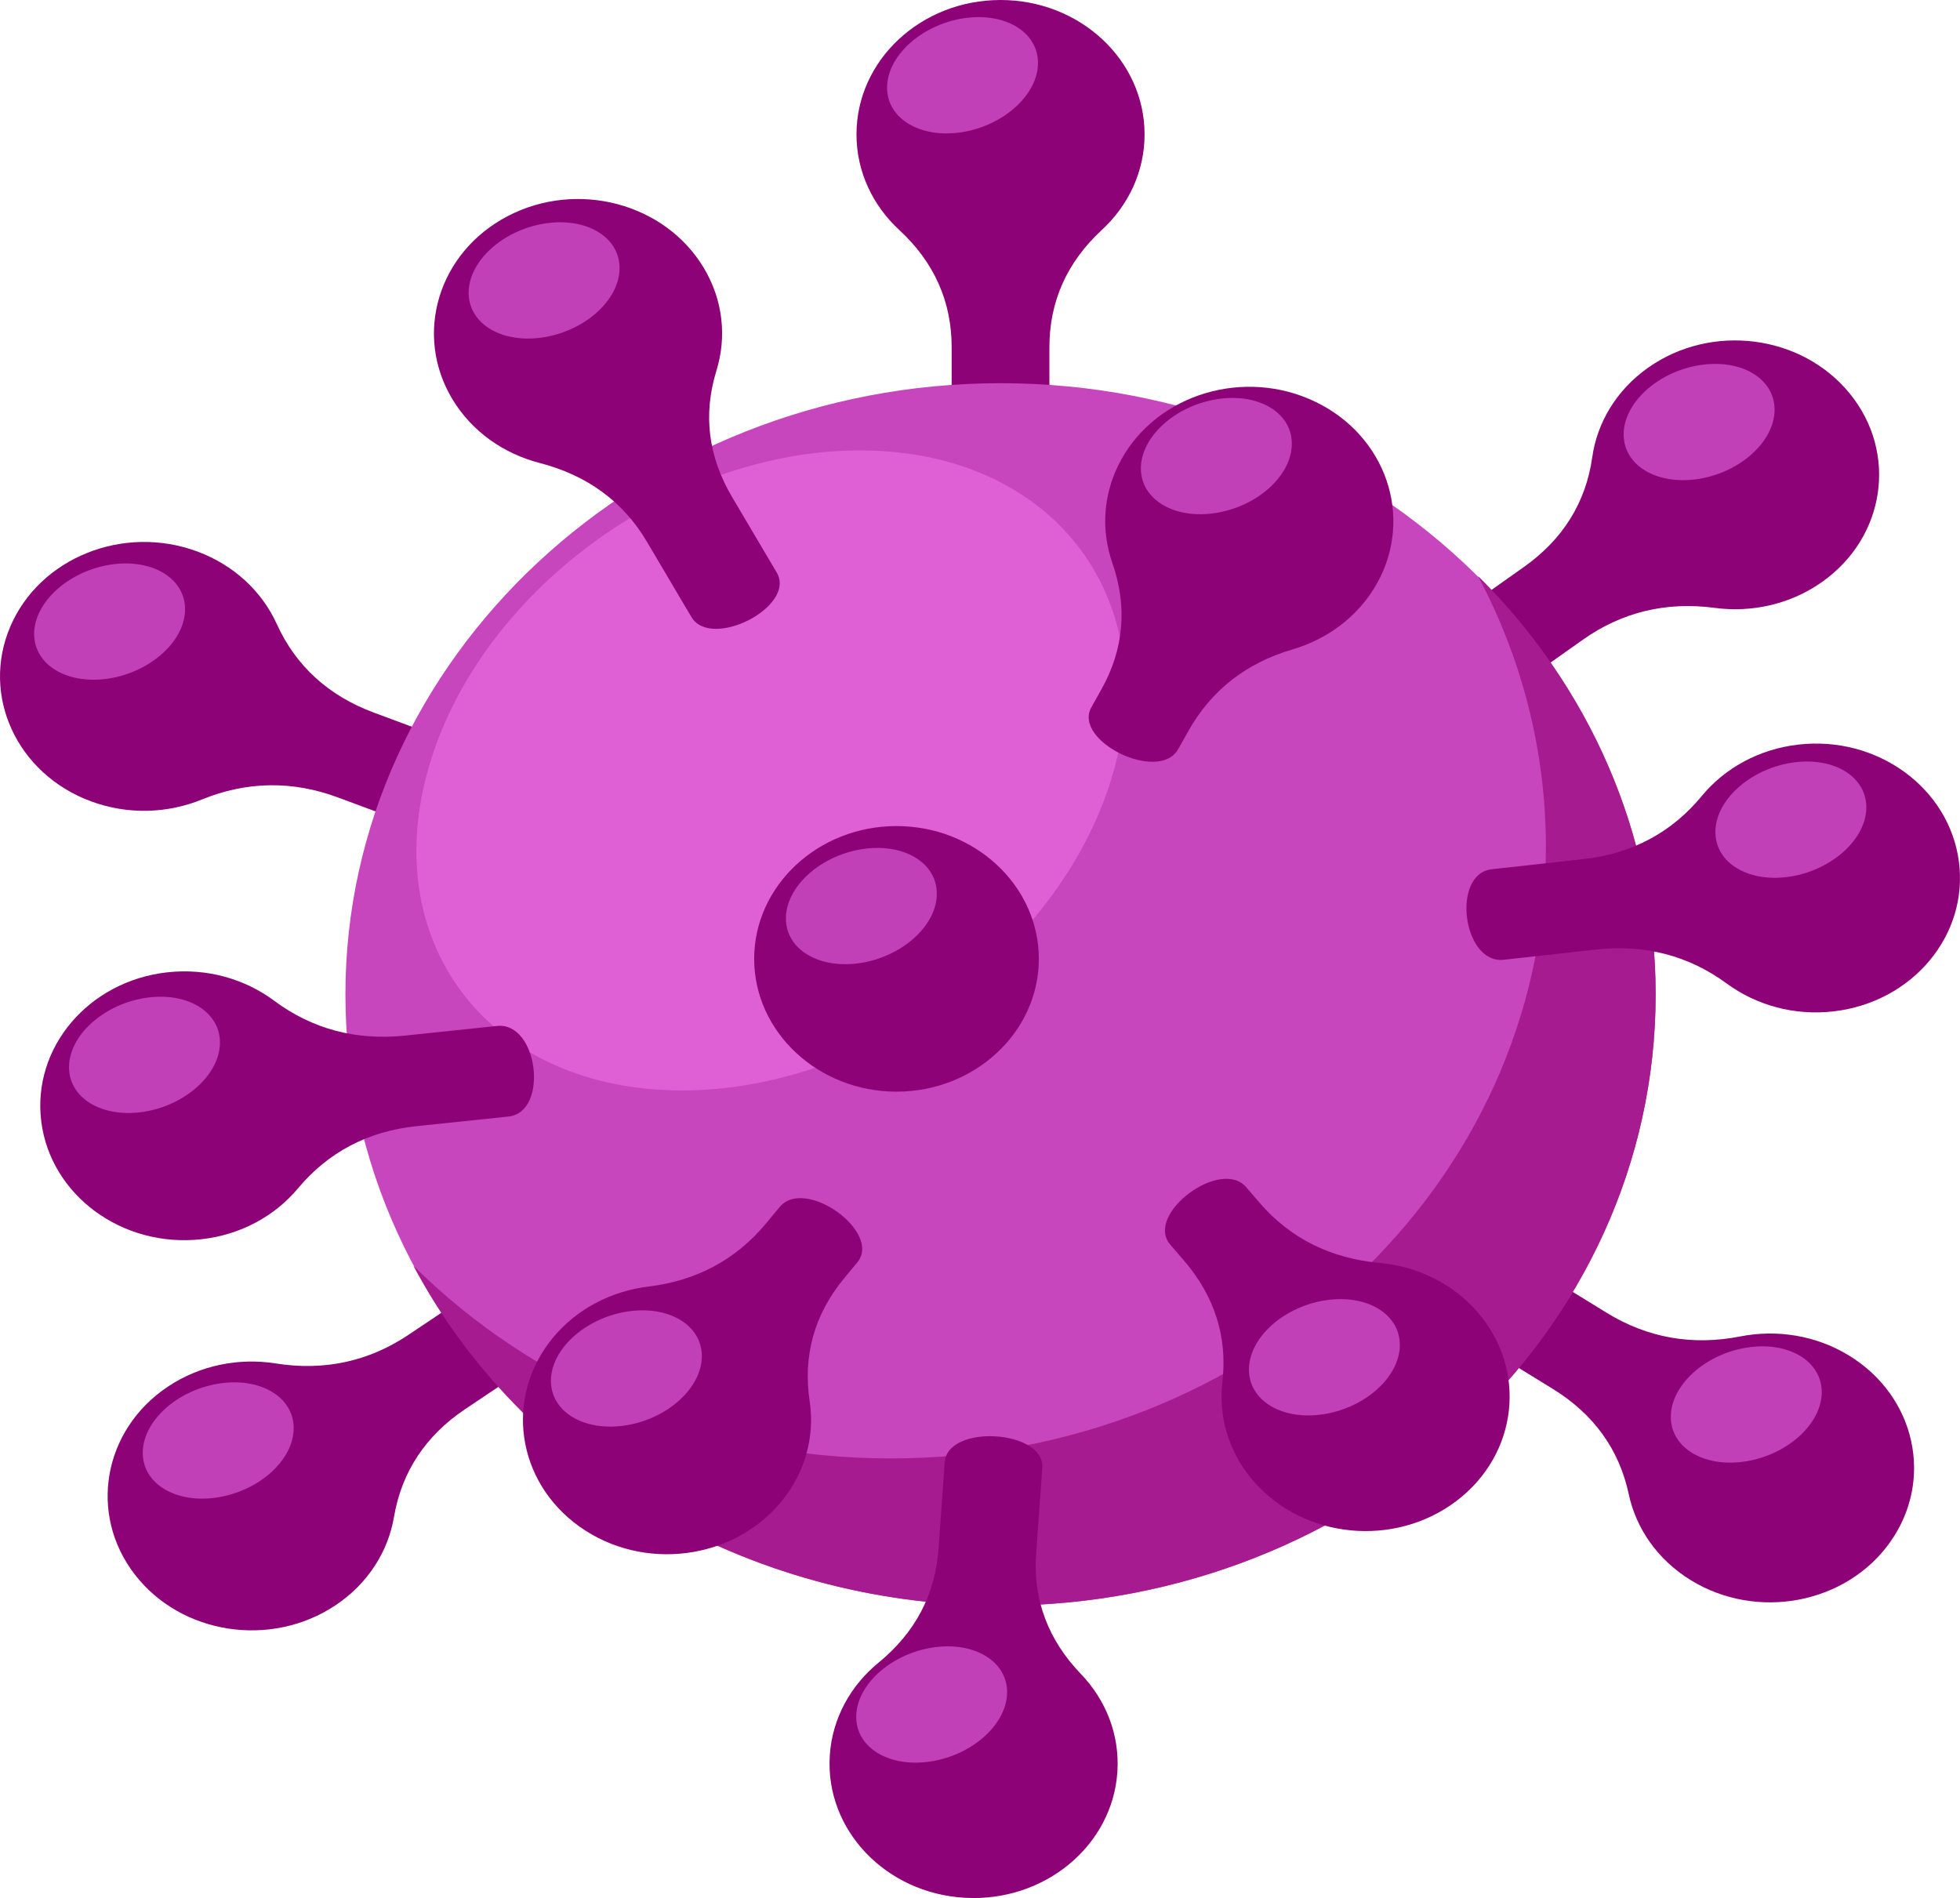 <svg width="190" height="184" viewBox="0 0 190 184" fill="none" xmlns="http://www.w3.org/2000/svg">
<g clip-path="url(#clip0)">
<path fill-rule="evenodd" clip-rule="evenodd" d="M179.322 38.16C183.983 43.894 182.778 52.066 176.633 56.414C173.537 58.603 169.779 59.405 166.218 58.929C161.517 58.302 157.228 59.337 153.445 62.013L143.237 69.234C140.03 71.503 134.359 64.42 137.512 62.188L147.721 54.968C151.503 52.292 153.729 48.719 154.35 44.327C154.821 40.997 156.663 37.838 159.759 35.649C165.902 31.301 174.663 32.426 179.322 38.16Z" fill="#8D0377"/>
<path fill-rule="evenodd" clip-rule="evenodd" d="M183.241 149.479C178.994 155.486 170.334 157.143 163.895 153.181C160.654 151.186 158.593 148.147 157.889 144.852C156.961 140.508 154.488 137.08 150.524 134.641L139.831 128.06C136.47 125.993 141.746 118.648 145.047 120.68L155.741 127.26C159.705 129.699 164.056 130.47 168.702 129.556C172.225 128.863 176.03 129.432 179.272 131.428C185.711 135.39 187.487 143.471 183.241 149.479Z" fill="#8D0377"/>
<path fill-rule="evenodd" clip-rule="evenodd" d="M13.055 152.619C8.558 146.773 9.992 138.633 16.256 134.435C19.413 132.322 23.19 131.612 26.738 132.176C31.42 132.918 35.736 131.987 39.592 129.403L49.999 122.433C53.268 120.243 58.74 127.462 55.525 129.615L45.119 136.586C41.261 139.169 38.936 142.686 38.192 147.061C37.627 150.378 35.7 153.491 32.545 155.606C26.279 159.801 17.553 158.465 13.055 152.619Z" fill="#8D0377"/>
<path fill-rule="evenodd" clip-rule="evenodd" d="M0.994 60.751C3.846 54.065 11.967 50.803 19.133 53.465C22.741 54.804 25.419 57.391 26.825 60.482C28.678 64.561 31.844 67.451 36.256 69.088L48.158 73.508C51.897 74.898 48.331 83.089 44.653 81.724L32.752 77.303C28.34 75.666 23.912 75.734 19.561 77.508C16.263 78.853 12.413 79.016 8.804 77.677C1.638 75.015 -1.859 67.436 0.994 60.751Z" fill="#8D0377"/>
<path fill-rule="evenodd" clip-rule="evenodd" d="M96.991 1.52588e-05C104.703 1.52588e-05 110.954 5.834 110.954 13.028C110.954 16.654 109.369 19.932 106.809 22.293C103.435 25.409 101.728 29.221 101.728 33.653V45.604C101.728 49.36 92.252 49.296 92.252 45.604V33.653C92.252 29.221 90.546 25.409 87.171 22.293C84.611 19.932 83.027 16.654 83.027 13.028C83.027 5.834 89.278 1.52588e-05 96.991 1.52588e-05Z" fill="#8D0377"/>
<path fill-rule="evenodd" clip-rule="evenodd" d="M96.993 155.656C131.969 155.656 160.499 129.037 160.499 96.402C160.499 63.766 131.969 37.148 96.993 37.148C62.014 37.148 33.485 63.766 33.485 96.402C33.485 129.037 62.014 155.656 96.993 155.656Z" fill="#C745BD"/>
<path fill-rule="evenodd" clip-rule="evenodd" d="M143.267 55.827C153.949 66.429 160.497 80.702 160.497 96.401C160.497 129.126 132.064 155.655 96.991 155.655C72.043 155.655 50.46 142.231 40.074 122.705C51.658 134.201 68.104 141.385 86.352 141.385C121.424 141.385 149.858 114.856 149.858 82.13C149.858 72.683 147.484 63.752 143.267 55.827Z" fill="#A61B90"/>
<path fill-rule="evenodd" clip-rule="evenodd" d="M83.357 43.663C101.723 43.663 112.742 57.552 107.975 74.686C103.207 91.819 84.456 105.71 66.093 105.71C47.73 105.71 36.708 91.819 41.475 74.686C46.243 57.552 64.994 43.663 83.357 43.663Z" fill="#DF60D5"/>
<path fill-rule="evenodd" clip-rule="evenodd" d="M49.216 20.951C55.949 17.439 64.456 19.682 68.221 25.963C70.118 29.126 70.449 32.709 69.45 35.935C68.135 40.193 68.664 44.285 70.958 48.165L75.293 55.497C77.238 58.786 68.933 63.046 67.022 59.812L62.688 52.481C60.393 48.6 56.885 46.062 52.308 44.88C48.841 43.985 45.742 41.846 43.845 38.683C40.08 32.403 42.485 24.464 49.216 20.951Z" fill="#8D0377"/>
<path fill-rule="evenodd" clip-rule="evenodd" d="M189.891 83.502C190.845 90.642 185.414 97.153 177.761 98.043C173.908 98.493 170.225 97.429 167.396 95.353C163.666 92.612 159.403 91.531 154.687 92.053L145.773 93.041C141.778 93.484 140.671 84.703 144.601 84.268L153.515 83.28C158.231 82.756 162.07 80.679 164.966 77.168C167.161 74.507 170.452 72.632 174.306 72.184C181.96 71.294 188.937 76.361 189.891 83.502Z" fill="#8D0377"/>
<path fill-rule="evenodd" clip-rule="evenodd" d="M93.535 183.976C85.835 183.541 79.973 177.366 80.438 170.182C80.672 166.565 82.468 163.383 85.175 161.171C88.747 158.249 90.669 154.539 90.983 150.119L91.578 141.762C91.846 138.015 101.3 138.612 101.037 142.296L100.443 150.651C100.128 155.074 101.612 158.978 104.78 162.278C107.182 164.779 108.552 168.141 108.318 171.758C107.852 178.941 101.232 184.411 93.535 183.976Z" fill="#8D0377"/>
<path fill-rule="evenodd" clip-rule="evenodd" d="M4 108.722C3.096 101.576 8.573 95.099 16.232 94.257C20.089 93.832 23.763 94.918 26.577 97.012C30.289 99.775 34.544 100.884 39.263 100.392L48.183 99.458C52.183 99.04 53.225 107.828 49.292 108.239L40.374 109.172C35.654 109.665 31.799 111.717 28.878 115.211C26.663 117.86 23.361 119.713 19.504 120.136C11.844 120.98 4.903 115.869 4 108.722Z" fill="#8D0377"/>
<path fill-rule="evenodd" clip-rule="evenodd" d="M127.503 38.946C134.357 42.242 137.051 50.1 133.518 56.496C131.738 59.717 128.719 61.953 125.286 62.958C120.754 64.285 117.39 66.957 115.19 70.883L114.219 72.614C112.355 75.943 103.963 71.835 105.796 68.563L106.767 66.832C108.966 62.906 109.298 58.776 107.826 54.562C106.713 51.37 106.912 47.778 108.691 44.558C112.225 38.161 120.647 35.649 127.503 38.946Z" fill="#8D0377"/>
<path fill-rule="evenodd" clip-rule="evenodd" d="M141.187 145.506C135.202 150.047 126.407 149.199 121.541 143.616C119.092 140.804 118.106 137.328 118.495 133.989C119.007 129.584 117.732 125.637 114.758 122.185L113.446 120.66C110.925 117.733 118.321 112.205 120.799 115.083L122.11 116.607C125.086 120.06 129.007 121.999 133.733 122.429C137.316 122.755 140.765 124.365 143.214 127.177C148.077 132.761 147.172 140.967 141.187 145.506Z" fill="#8D0377"/>
<path fill-rule="evenodd" clip-rule="evenodd" d="M56.191 148.002C50.057 143.639 48.879 135.463 53.554 129.74C55.908 126.859 59.301 125.149 62.871 124.719C67.579 124.151 71.393 122.069 74.293 118.562L75.574 117.016C78.032 114.042 85.526 119.454 83.11 122.377L81.829 123.922C78.927 127.431 77.828 131.444 78.487 135.831C78.987 139.157 78.119 142.66 75.763 145.542C71.086 151.265 62.324 152.366 56.191 148.002Z" fill="#8D0377"/>
<path fill-rule="evenodd" clip-rule="evenodd" d="M86.907 105.828C94.506 105.828 100.704 100.044 100.704 92.954C100.704 85.862 94.506 80.079 86.907 80.079C79.306 80.079 73.108 85.862 73.108 92.954C73.108 100.044 79.306 105.828 86.907 105.828Z" fill="#8D0377"/>
<path fill-rule="evenodd" clip-rule="evenodd" d="M128.384 126.071C124.345 126.732 121.07 129.734 121.07 132.774C121.07 135.815 124.345 137.745 128.384 137.084C132.425 136.424 135.698 133.423 135.698 130.381C135.698 127.34 132.425 125.41 128.384 126.071ZM90.313 159.731C86.275 160.392 83 163.393 83 166.435C83 169.476 86.275 171.405 90.313 170.744C94.353 170.083 97.628 167.082 97.628 164.041C97.628 161 94.353 159.069 90.313 159.731ZM60.722 127.157C56.682 127.818 53.407 130.819 53.407 133.86C53.407 136.9 56.682 138.831 60.722 138.169C64.761 137.509 68.035 134.507 68.035 131.467C68.035 128.425 64.761 126.496 60.722 127.157ZM21.155 134.137C17.115 134.798 13.839 137.8 13.839 140.84C13.839 143.882 17.115 145.811 21.155 145.15C25.195 144.489 28.469 141.487 28.469 138.447C28.469 135.406 25.195 133.475 21.155 134.137ZM14.006 96.754C9.966 97.414 6.691 100.417 6.691 103.457C6.691 106.498 9.966 108.428 14.006 107.767C18.046 107.106 21.321 104.105 21.321 101.063C21.321 98.023 18.046 96.093 14.006 96.754ZM10.624 54.751C6.585 55.412 3.31 58.413 3.31 61.455C3.31 64.495 6.585 66.425 10.624 65.765C14.664 65.103 17.939 62.102 17.939 59.061C17.939 56.02 14.664 54.09 10.624 54.751ZM52.742 21.679C48.702 22.34 45.429 25.341 45.429 28.381C45.429 31.423 48.702 33.352 52.742 32.691C56.783 32.031 60.059 29.03 60.059 25.989C60.059 22.947 56.783 21.017 52.742 21.679ZM83.499 82.329C79.458 82.99 76.184 85.991 76.184 89.032C76.184 92.073 79.458 94.003 83.499 93.342C87.538 92.68 90.815 89.679 90.815 86.638C90.815 83.597 87.538 81.668 83.499 82.329ZM164.71 35.407C160.67 36.069 157.396 39.069 157.396 42.11C157.396 45.151 160.67 47.08 164.71 46.419C168.751 45.758 172.025 42.758 172.025 39.717C172.025 36.675 168.751 34.746 164.71 35.407ZM117.913 38.708C113.873 39.369 110.597 42.37 110.597 45.411C110.597 48.452 113.873 50.382 117.913 49.72C121.952 49.06 125.227 46.059 125.227 43.017C125.227 39.976 121.952 38.047 117.913 38.708ZM93.308 1.79C89.268 2.451 85.993 5.453 85.993 8.493C85.993 11.534 89.268 13.464 93.308 12.804C97.347 12.143 100.621 9.142 100.621 6.101C100.621 3.059 97.347 1.13 93.308 1.79ZM169.283 130.647C165.243 131.307 161.967 134.309 161.967 137.35C161.967 140.392 165.243 142.321 169.283 141.66C173.321 141 176.596 137.998 176.596 134.958C176.596 131.916 173.321 129.987 169.283 130.647ZM173.604 73.953C169.565 74.614 166.289 77.614 166.289 80.656C166.289 83.697 169.565 85.627 173.604 84.966C177.644 84.305 180.919 81.303 180.919 78.262C180.919 75.222 177.644 73.292 173.604 73.953Z" fill="#C140B8"/>
</g>
<defs>
<clipPath id="clip0">
<rect width="190" height="184" fill="white"/>
</clipPath>
</defs>
</svg>
